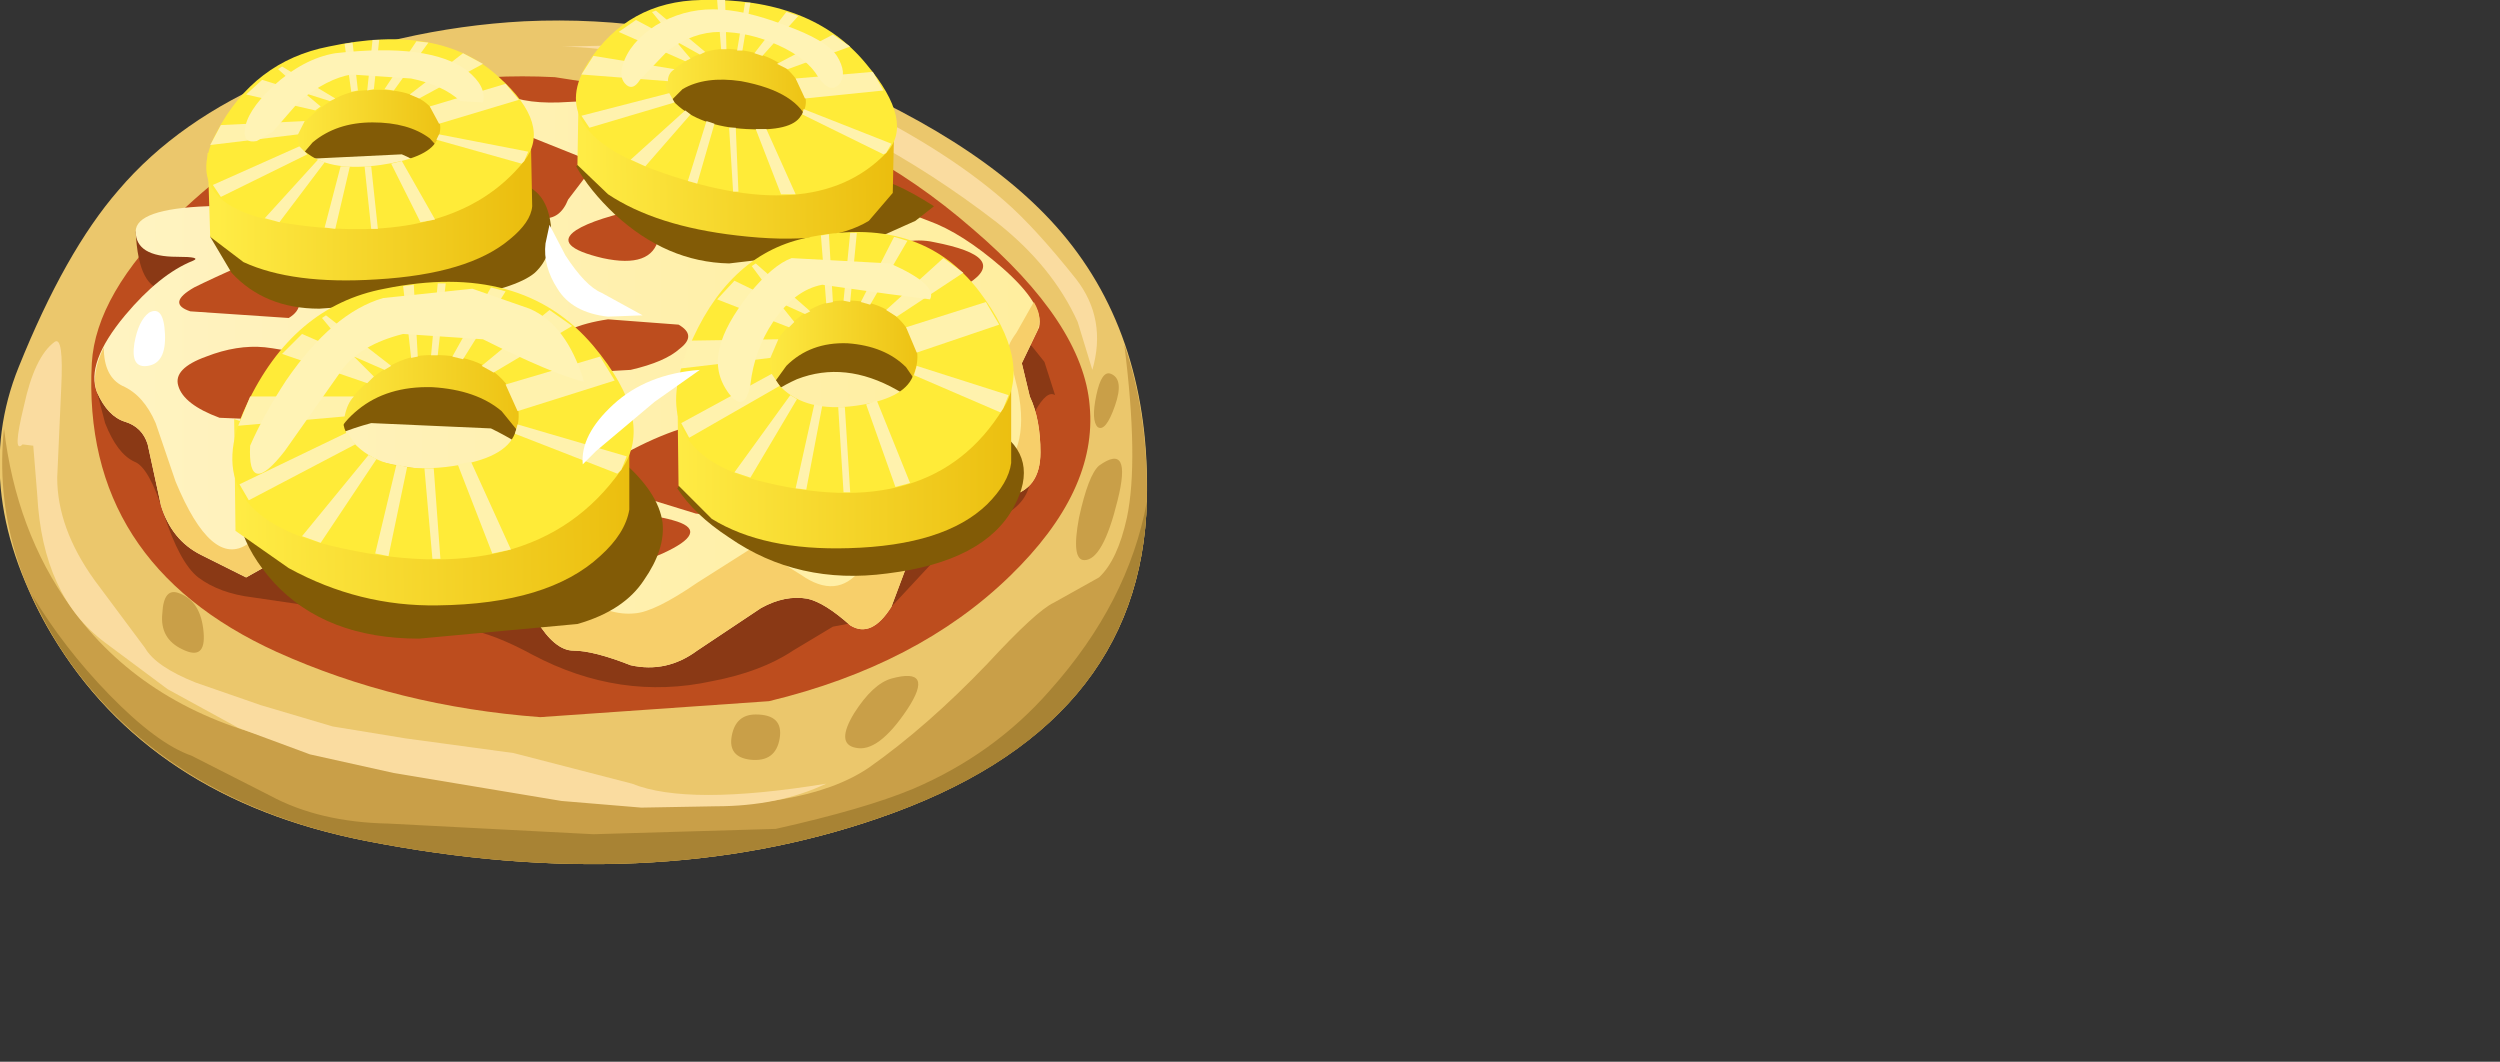 <?xml version="1.0" encoding="UTF-8" standalone="no"?>
<svg xmlns:xlink="http://www.w3.org/1999/xlink" height="39.9px" width="93.95px" xmlns="http://www.w3.org/2000/svg">
  <rect width="100%" height="100%" fill="#333333" stroke="none"/>
  <g transform="matrix(1.0, 0.0, 0.0, 1.0, 0.0, 0.0)">
    <use height="31.7" transform="matrix(1.0, 0.0, 0.0, 1.0, 0.0, 0.75)" width="43.1" xlink:href="#shape0"/>
    <use height="7.85" transform="matrix(1.0, 0.0, 0.0, 1.0, 7.9, 3.75)" width="12.8" xlink:href="#sprite0"/>
    <use height="7.65" transform="matrix(1.0, 0.0, 0.0, 1.0, 21.65, 2.25)" width="13.45" xlink:href="#sprite1"/>
    <use height="10.6" transform="matrix(1.0, 0.0, 0.0, 1.0, 9.05, 13.4)" width="15.85" xlink:href="#sprite2"/>
    <use height="9.75" transform="matrix(1.0, 0.0, 0.0, 1.0, 25.45, 11.9)" width="13.05" xlink:href="#sprite3"/>
    <use height="22.75" transform="matrix(1.0, 0.0, 0.0, 1.0, 7.75, 0.0)" width="30.35" xlink:href="#shape5"/>
    <use height="7.0" transform="matrix(1.0, 0.0, 0.0, 1.0, 9.4, 10.8)" width="12.55" xlink:href="#sprite4"/>
    <use height="5.7" transform="matrix(1.0, 0.0, 0.0, 1.0, 27.0, 9.4)" width="8.0" xlink:href="#sprite5"/>
    <use height="2.95" transform="matrix(1.0, 0.0, 0.0, 1.0, 23.35, 0.35)" width="8.35" xlink:href="#sprite6"/>
    <use height="3.4" transform="matrix(1.0, 0.0, 0.0, 1.0, 9.2, 1.9)" width="8.95" xlink:href="#sprite7"/>
    <use height="9.0" transform="matrix(1.0, 0.0, 0.0, 1.0, 5.0, 8.45)" width="21.3" xlink:href="#shape10"/>
  </g>
  <defs>
    <g id="shape0" transform="matrix(1.0, 0.0, 0.0, 1.0, 0.0, -0.75)">
      <path d="M10.5 2.9 Q15.0 1.05 19.7 0.8 25.05 0.55 29.9 2.4 36.8 5.1 39.9 8.75 43.25 12.7 43.1 18.8 42.9 27.35 33.0 30.75 24.45 33.7 13.75 31.6 5.6 30.0 1.95 23.85 -1.2 18.5 0.7 13.8 2.45 9.45 4.45 7.15 6.7 4.5 10.5 2.9" fill="#ebc76c" fill-rule="evenodd" stroke="none"/>
      <path d="M21.15 1.75 L23.5 1.7 Q27.95 2.0 31.6 3.7 35.4 5.5 37.75 7.55 38.9 8.55 40.45 10.5 41.6 12.0 41.05 13.9 L40.5 12.1 Q39.55 10.0 37.45 8.35 32.65 4.65 27.2 2.9 23.8 1.8 21.15 1.75" fill="#fadca0" fill-rule="evenodd" stroke="none"/>
      <path d="M42.35 19.45 Q42.8 17.3 42.25 12.95 43.15 15.55 43.1 18.8 42.9 27.35 33.0 30.75 24.45 33.7 13.75 31.6 6.6 30.2 2.85 25.2 -0.35 20.9 0.15 16.1 0.6 19.95 2.65 22.8 5.3 26.5 10.25 27.75 27.7 32.2 32.65 28.85 34.85 27.3 37.1 24.95 38.95 22.95 39.6 22.65 L41.3 21.7 Q42.0 21.05 42.35 19.45" fill="#c99f48" fill-rule="evenodd" stroke="none"/>
      <path d="M7.2 28.4 L10.15 29.9 Q12.0 30.9 14.6 30.95 L22.3 31.35 29.15 31.15 Q32.5 30.4 34.3 29.65 37.35 28.35 39.45 25.95 42.4 22.65 43.1 18.85 42.85 27.4 33.0 30.75 24.45 33.7 13.75 31.6 8.95 30.65 5.6 28.0 2.65 25.65 1.2 22.35 2.4 24.35 4.1 26.1 5.9 27.95 7.2 28.4" fill="#a88334" fill-rule="evenodd" stroke="none"/>
      <path d="M27.6 3.95 Q32.35 4.95 36.55 8.6 40.7 12.15 40.95 15.25 41.25 18.45 37.95 21.65 34.5 25.0 28.9 26.35 L20.3 26.95 Q14.95 26.55 10.4 24.5 3.05 21.15 3.45 13.65 3.6 11.05 6.65 8.1 9.2 5.65 11.95 4.4 15.9 2.65 20.85 2.9 L27.6 3.95" fill="#bd4d1e" fill-rule="evenodd" stroke="none"/>
      <path d="M2.05 12.85 Q2.4 12.6 2.3 14.6 L2.15 17.95 Q2.15 19.85 3.55 21.8 L5.45 24.35 Q5.85 25.05 7.35 25.65 L9.8 26.5 12.5 27.3 15.25 27.75 19.3 28.3 23.75 29.45 Q25.85 30.3 31.05 29.45 29.25 30.3 26.9 30.3 L24.1 30.35 21.1 30.1 14.8 29.05 11.65 28.35 8.95 27.35 6.3 25.9 3.95 24.15 Q1.6 22.4 1.4 18.6 L1.25 16.75 0.85 16.7 Q0.45 17.1 0.9 15.25 1.3 13.4 2.05 12.85" fill="#fadca0" fill-rule="evenodd" stroke="none"/>
      <path d="M33.5 25.5 Q35.15 25.05 34.1 26.65 33.0 28.3 32.15 28.1 31.4 27.95 32.1 26.8 32.8 25.7 33.5 25.5" fill="#c99f48" fill-rule="evenodd" stroke="none"/>
      <path d="M28.4 26.85 Q29.45 26.85 29.3 27.75 29.15 28.65 28.2 28.55 27.35 28.45 27.5 27.65 27.65 26.85 28.4 26.85" fill="#c99f48" fill-rule="evenodd" stroke="none"/>
      <path d="M41.3 17.5 Q42.55 16.6 42.0 18.8 41.45 21.05 40.75 21.05 40.25 21.05 40.55 19.45 40.9 17.85 41.3 17.5" fill="#c99f48" fill-rule="evenodd" stroke="none"/>
      <path d="M41.75 14.05 Q42.25 14.25 41.9 15.25 41.55 16.25 41.25 16.05 41.0 15.8 41.2 14.85 41.4 13.9 41.75 14.05" fill="#c99f48" fill-rule="evenodd" stroke="none"/>
      <path d="M6.75 22.3 Q7.55 22.6 7.65 23.75 7.75 24.85 6.85 24.4 6.0 24.0 6.1 23.05 6.15 22.05 6.75 22.3" fill="#c99f48" fill-rule="evenodd" stroke="none"/>
      <path d="M38.25 12.35 L39.25 13.6 39.65 14.85 Q39.35 14.65 38.9 15.45 38.7 15.9 38.75 16.5 L38.7 18.15 Q38.55 19.05 37.35 19.55 35.9 20.15 35.5 20.65 L33.5 22.8 32.35 23.35 31.3 23.55 29.8 24.45 Q28.6 25.25 26.75 25.6 23.3 26.35 20.0 24.6 17.25 23.1 15.7 23.75 L13.2 23.65 11.2 22.7 9.5 22.45 Q8.25 22.3 7.45 21.7 6.75 21.15 6.15 19.3 5.6 17.55 5.05 17.35 4.4 17.05 3.95 15.9 L3.65 14.75 6.05 12.55 7.0 11.35 Q7.05 10.9 6.25 10.9 5.2 10.9 5.1 8.7 6.8 7.8 9.25 8.7 L29.7 10.25 Q37.45 11.4 38.25 12.35" fill="#8a3915" fill-rule="evenodd" stroke="none"/>
      <path d="M31.25 6.15 L32.95 7.55 34.9 8.3 Q36.15 8.75 37.65 10.05 39.25 11.45 39.05 12.3 L38.4 13.65 38.7 14.9 Q39.1 15.75 39.1 17.0 39.1 18.4 37.9 18.65 L35.65 18.65 Q34.9 18.65 34.55 20.0 L33.5 22.8 Q32.75 24.0 31.95 23.5 31.0 22.65 30.35 22.5 29.5 22.35 28.6 22.85 L26.2 24.45 Q25.05 25.3 23.7 25.0 22.3 24.45 21.55 24.45 20.85 24.45 20.15 23.3 19.25 21.85 18.1 21.15 16.8 20.35 15.95 21.6 14.8 23.25 14.25 23.35 13.3 23.5 12.7 22.8 L11.55 21.4 10.05 21.25 9.25 21.7 7.55 20.85 Q6.45 20.3 6.05 19.0 L5.55 16.7 Q5.35 16.05 4.7 15.85 4.05 15.65 3.65 14.75 3.2 13.65 4.7 11.85 6.0 10.3 7.25 9.8 7.6 9.65 6.65 9.65 5.1 9.65 5.1 8.7 5.1 7.85 7.8 7.75 10.65 7.65 10.95 6.75 L11.85 4.8 Q12.65 3.6 13.95 3.4 L16.2 2.8 Q17.3 2.55 18.7 3.4 19.5 3.9 21.0 3.85 L24.0 3.7 26.45 3.7 Q27.45 3.8 28.95 4.55 30.25 5.15 31.25 6.15" fill="url(#gradient0)" fill-rule="evenodd" stroke="none"/>
      <path d="M22.85 12.0 L25.5 12.2 Q26.2 12.6 25.55 13.1 25.0 13.6 23.7 13.9 L21.1 14.05 Q19.8 13.85 20.5 13.05 21.15 12.25 22.85 12.0" fill="#bd4d1e" fill-rule="evenodd" stroke="none"/>
      <path d="M9.95 13.05 Q12.45 13.35 12.25 14.4 12.1 15.25 10.65 15.8 L8.25 15.7 Q6.9 15.2 6.7 14.5 6.5 13.85 7.75 13.4 8.9 12.95 9.95 13.05" fill="#bd4d1e" fill-rule="evenodd" stroke="none"/>
      <path d="M35.1 9.1 Q37.95 9.65 36.4 10.65 34.8 11.65 32.85 10.95 31.2 10.4 32.6 9.6 34.0 8.85 35.1 9.1" fill="#bd4d1e" fill-rule="evenodd" stroke="none"/>
      <path d="M27.7 15.75 Q29.75 15.7 30.05 16.65 30.25 17.3 29.5 18.25 L28.7 19.1 27.5 19.45 26.15 19.3 23.55 18.5 Q21.55 18.05 23.75 16.9 25.95 15.75 27.7 15.75" fill="#bd4d1e" fill-rule="evenodd" stroke="none"/>
      <path d="M25.45 19.6 Q26.65 20.0 24.9 20.8 23.2 21.55 22.35 20.8 21.5 20.05 22.8 19.6 24.05 19.15 25.45 19.6" fill="#bd4d1e" fill-rule="evenodd" stroke="none"/>
      <path d="M24.3 7.8 Q25.05 7.65 24.75 8.95 24.5 10.1 22.65 9.7 20.75 9.25 21.65 8.65 22.35 8.2 24.3 7.8" fill="#bd4d1e" fill-rule="evenodd" stroke="none"/>
      <path d="M18.55 8.0 Q17.3 7.95 17.35 6.9 17.45 5.85 18.3 5.3 L19.95 5.15 21.7 5.85 Q22.4 6.2 22.15 6.45 L21.35 7.5 Q21.05 8.25 20.4 8.2 L18.55 8.0" fill="#bd4d1e" fill-rule="evenodd" stroke="none"/>
      <path d="M9.35 9.85 Q10.35 9.95 10.95 10.7 11.6 11.5 10.85 11.95 L7.15 11.7 Q6.25 11.4 7.3 10.8 7.9 10.5 9.35 9.85" fill="#bd4d1e" fill-rule="evenodd" stroke="none"/>
      <path d="M21.75 22.4 Q22.9 23.15 23.85 23.05 24.6 23.0 26.2 21.9 L28.25 20.6 Q28.45 20.55 30.1 21.6 31.45 22.55 32.35 21.4 L33.85 18.75 Q34.45 17.5 34.9 17.4 L36.75 17.5 Q38.0 17.55 38.25 16.7 38.5 15.85 38.25 14.65 L37.9 13.25 Q37.8 13.05 38.2 12.5 L38.85 11.35 Q39.25 12.0 38.9 12.6 L38.4 13.65 38.7 14.9 Q39.1 15.75 39.1 17.0 39.1 18.4 37.9 18.65 L35.65 18.65 Q34.9 18.65 34.55 20.0 L33.5 22.8 Q32.75 24.0 31.95 23.5 31.0 22.65 30.35 22.5 29.5 22.35 28.6 22.85 L26.2 24.45 Q25.05 25.3 23.7 25.0 22.3 24.45 21.55 24.45 20.85 24.45 20.15 23.3 19.25 21.85 18.1 21.15 16.8 20.35 15.95 21.6 14.8 23.25 14.25 23.35 13.3 23.5 12.7 22.8 L11.55 21.4 10.05 21.25 9.25 21.7 7.55 20.85 Q6.45 20.3 6.05 19.0 L5.55 16.7 Q5.35 16.05 4.7 15.85 4.05 15.65 3.65 14.75 3.4 14.1 3.9 13.05 3.9 14.15 4.6 14.5 5.4 14.85 5.85 15.9 L6.6 18.1 Q7.95 21.35 9.3 20.45 L10.95 20.4 12.7 21.4 14.5 21.35 Q15.3 20.85 15.9 19.9 16.5 19.0 17.6 19.0 18.85 19.05 19.7 20.3 20.6 21.65 21.75 22.4" fill="#f7cf6a" fill-rule="evenodd" stroke="none"/>
    </g>
    <linearGradient gradientTransform="matrix(0.022, 0.0, 0.0, -0.022, 21.35, 13.9)" gradientUnits="userSpaceOnUse" id="gradient0" spreadMethod="pad" x1="-819.2" x2="819.2">
      <stop offset="0.0" stop-color="#fff3c2"/>
      <stop offset="1.0" stop-color="#ffee9e"/>
    </linearGradient>
    <g id="sprite0" transform="matrix(1.0, 0.0, 0.0, 1.0, 0.0, 0.0)">
      <use height="7.85" transform="matrix(1.0, 0.0, 0.0, 1.0, 0.0, 0.0)" width="12.8" xlink:href="#shape1"/>
    </g>
    <g id="shape1" transform="matrix(1.0, 0.0, 0.0, 1.0, 0.0, 0.0)">
      <path d="M10.25 2.2 L11.8 3.2 Q12.65 3.5 12.8 4.7 12.9 5.85 12.2 6.5 11.5 7.1 9.05 7.5 L4.1 7.85 Q2.05 7.85 0.8 6.5 L0.0 5.15 0.5 4.1 3.0 3.6 6.0 3.1 7.5 2.85 Q8.3 2.5 7.2 2.05 L3.05 2.25 Q4.85 0.1 6.35 0.0 7.75 -0.1 9.2 1.2 L10.25 2.2" fill="#825b06" fill-rule="evenodd" stroke="none"/>
    </g>
    <g id="sprite1" transform="matrix(1.0, 0.0, 0.0, 1.0, 0.0, 0.0)">
      <use height="7.65" transform="matrix(1.0, 0.0, 0.0, 1.0, 0.0, 0.0)" width="13.45" xlink:href="#shape2"/>
    </g>
    <g id="shape2" transform="matrix(1.0, 0.0, 0.0, 1.0, 0.0, 0.0)">
      <path d="M10.35 4.45 L11.05 4.45 Q11.8 4.45 13.45 5.5 L12.75 6.05 10.4 7.1 5.75 7.65 Q3.4 7.6 1.45 5.8 0.5 4.9 0.0 4.0 L1.0 3.15 2.5 0.4 Q2.7 0.15 3.6 0.1 L5.75 0.0 Q6.85 -0.05 8.15 1.1 L9.45 2.7 10.35 4.45" fill="#825b06" fill-rule="evenodd" stroke="none"/>
    </g>
    <g id="sprite2" transform="matrix(1.0, 0.0, 0.0, 1.0, 0.0, 0.0)">
      <use height="10.6" transform="matrix(1.0, 0.0, 0.0, 1.0, 0.0, 0.0)" width="15.85" xlink:href="#shape3"/>
    </g>
    <g id="shape3" transform="matrix(1.0, 0.0, 0.0, 1.0, 0.0, 0.0)">
      <path d="M10.15 5.8 Q11.95 5.9 11.8 4.85 11.65 3.8 9.4 2.7 L4.9 2.5 Q3.6 2.85 2.7 3.4 L3.4 1.3 Q3.65 0.65 5.1 0.3 L7.7 0.0 Q9.75 0.15 14.3 3.9 15.7 5.1 15.85 6.25 15.95 7.25 15.15 8.4 14.4 9.55 12.65 10.05 L6.7 10.6 Q3.2 10.6 1.25 8.5 0.3 7.45 0.0 6.4 L0.9 6.7 10.15 5.8" fill="#825b06" fill-rule="evenodd" stroke="none"/>
    </g>
    <g id="sprite3" transform="matrix(1.0, 0.0, 0.0, 1.0, 0.0, 0.0)">
      <use height="9.75" transform="matrix(1.0, 0.0, 0.0, 1.0, 0.0, 0.0)" width="13.05" xlink:href="#shape4"/>
    </g>
    <g id="shape4" transform="matrix(1.0, 0.0, 0.0, 1.0, 0.0, 0.0)">
      <path d="M10.4 2.15 Q11.1 3.7 12.0 4.25 13.65 5.3 12.65 7.15 11.55 9.2 7.9 9.65 4.55 10.1 1.95 8.3 0.65 7.45 0.0 6.45 L2.8 3.15 2.85 4.6 9.45 4.8 Q11.45 4.55 8.25 2.75 6.3 1.65 4.5 2.35 3.6 2.75 3.1 3.3 4.0 1.45 5.05 0.5 5.75 -0.1 6.65 0.05 L8.8 0.6 Q9.75 0.85 10.4 2.15" fill="#825b06" fill-rule="evenodd" stroke="none"/>
    </g>
    <g id="shape5" transform="matrix(1.0, 0.0, 0.0, 1.0, -7.75, 0.0)">
      <path d="M14.6 6.8 L19.95 5.25 20.0 7.75 Q19.95 8.35 19.15 9.0 17.6 10.3 14.15 10.5 11.0 10.7 9.15 9.85 L7.9 8.9 7.8 5.75 Q13.3 7.15 14.6 6.8" fill="url(#gradient1)" fill-rule="evenodd" stroke="none"/>
      <path d="M16.65 5.75 L16.15 5.2 Q15.35 4.6 14.0 4.6 12.65 4.6 11.75 5.35 L11.15 6.05 10.8 4.95 Q10.45 3.7 10.7 3.25 L13.55 2.65 16.45 3.1 17.2 3.75 16.95 5.4 16.65 5.75" fill="url(#gradient2)" fill-rule="evenodd" stroke="none"/>
      <path d="M18.75 2.9 Q20.75 4.7 19.7 6.05 17.05 9.35 10.8 8.4 6.65 7.75 8.15 4.95 9.55 2.3 12.35 1.75 16.55 0.85 18.75 2.9 M16.4 5.3 Q16.8 4.6 16.1 3.95 15.35 3.25 13.65 3.4 12.7 3.45 11.75 4.3 10.7 5.2 11.6 5.8 12.5 6.45 14.3 6.2 16.05 5.95 16.4 5.3" fill="#ffeb38" fill-rule="evenodd" stroke="none"/>
      <path d="M12.6 3.7 L12.4 3.8 11.45 3.5 10.45 2.6 10.6 2.5 12.6 3.7" fill="#fff2ad" fill-rule="evenodd" stroke="none"/>
      <path d="M9.25 3.55 L9.85 3.0 11.45 3.5 12.05 4.0 11.85 4.15 9.25 3.55" fill="#fff2ad" fill-rule="evenodd" stroke="none"/>
      <path d="M15.4 3.55 L17.4 2.0 18.15 2.4 15.75 3.7 15.4 3.55" fill="#fff2ad" fill-rule="evenodd" stroke="none"/>
      <path d="M19.0 3.15 L19.5 3.75 16.5 4.65 16.15 4.0 19.0 3.15" fill="#fff2ad" fill-rule="evenodd" stroke="none"/>
      <path d="M16.5 5.05 L19.85 5.7 19.7 6.05 19.6 6.15 16.4 5.25 16.5 5.05" fill="#fff2ad" fill-rule="evenodd" stroke="none"/>
      <path d="M11.2 5.05 L7.9 5.45 8.3 4.7 11.45 4.55 11.2 5.05" fill="#fff2ad" fill-rule="evenodd" stroke="none"/>
      <path d="M11.25 5.5 L11.55 5.8 8.3 7.4 8.0 6.95 11.25 5.5" fill="#fff2ad" fill-rule="evenodd" stroke="none"/>
      <path d="M14.2 8.6 L13.95 8.6 13.7 6.25 13.95 6.25 14.2 8.6" fill="#fff2ad" fill-rule="evenodd" stroke="none"/>
      <path d="M12.6 8.6 L12.2 8.55 12.8 6.25 13.15 6.25 12.6 8.6" fill="#fff2ad" fill-rule="evenodd" stroke="none"/>
      <path d="M15.1 6.05 L16.35 8.25 15.8 8.35 14.7 6.15 15.1 6.05" fill="#fff2ad" fill-rule="evenodd" stroke="none"/>
      <path d="M12.2 6.1 L10.5 8.35 9.95 8.2 11.95 6.0 12.2 6.1" fill="#fff2ad" fill-rule="evenodd" stroke="none"/>
      <path d="M14.45 3.35 L15.65 1.55 16.1 1.6 14.8 3.4 14.45 3.35" fill="#fff2ad" fill-rule="evenodd" stroke="none"/>
      <path d="M14.0 1.5 L14.25 1.5 14.05 3.35 13.8 3.4 14.0 1.5" fill="#fff2ad" fill-rule="evenodd" stroke="none"/>
      <path d="M13.2 3.45 L12.95 1.65 13.25 1.6 13.45 3.4 13.2 3.45" fill="#fff2ad" fill-rule="evenodd" stroke="none"/>
      <path d="M33.6 4.85 L33.55 7.25 32.65 8.3 Q31.1 9.25 27.7 8.85 24.65 8.5 22.85 7.3 L21.7 6.2 21.75 3.15 24.55 4.3 Q27.5 5.45 28.3 5.4 L33.6 4.85" fill="url(#gradient3)" fill-rule="evenodd" stroke="none"/>
      <path d="M31.0 2.8 L30.7 4.35 30.4 4.65 Q30.0 3.45 27.85 3.05 26.5 2.85 25.65 3.35 L25.05 3.95 24.75 2.85 Q24.45 1.65 24.7 1.25 L27.45 1.15 30.3 2.05 31.0 2.8" fill="url(#gradient4)" fill-rule="evenodd" stroke="none"/>
      <path d="M30.1 4.35 Q30.55 3.75 29.9 2.95 29.2 2.0 27.55 1.85 26.55 1.75 25.6 2.4 24.55 3.1 25.4 3.9 26.3 4.75 28.05 4.85 29.75 4.95 30.1 4.35 M32.55 2.4 Q34.4 4.6 33.3 5.75 30.55 8.6 24.5 6.35 20.5 4.85 22.1 2.35 23.6 0.05 26.35 0.0 30.5 -0.1 32.55 2.4" fill="#ffeb38" fill-rule="evenodd" stroke="none"/>
      <path d="M26.5 1.95 L26.3 2.05 25.4 1.55 24.5 0.45 24.65 0.4 26.5 1.95" fill="#fff2ad" fill-rule="evenodd" stroke="none"/>
      <path d="M23.25 1.2 L23.9 0.75 25.4 1.55 25.95 2.2 25.75 2.3 23.25 1.2" fill="#fff2ad" fill-rule="evenodd" stroke="none"/>
      <path d="M29.2 2.4 L31.3 1.3 31.95 1.75 29.6 2.6 29.2 2.4" fill="#fff2ad" fill-rule="evenodd" stroke="none"/>
      <path d="M32.8 2.7 L33.2 3.4 30.25 3.7 29.9 2.95 32.8 2.7" fill="#fff2ad" fill-rule="evenodd" stroke="none"/>
      <path d="M30.2 4.1 L33.5 5.4 33.3 5.75 33.2 5.8 30.15 4.3 30.2 4.1" fill="#fff2ad" fill-rule="evenodd" stroke="none"/>
      <path d="M25.1 3.05 L21.85 2.8 22.3 2.1 25.35 2.6 Q25.1 2.75 25.1 3.05" fill="#fff2ad" fill-rule="evenodd" stroke="none"/>
      <path d="M25.15 3.5 L25.35 3.85 22.15 4.8 21.85 4.35 25.15 3.5" fill="#fff2ad" fill-rule="evenodd" stroke="none"/>
      <path d="M27.75 7.2 L27.55 7.2 27.4 4.8 27.65 4.8 27.75 7.2" fill="#fff2ad" fill-rule="evenodd" stroke="none"/>
      <path d="M26.2 6.9 L25.85 6.8 26.55 4.55 26.85 4.65 26.2 6.9" fill="#fff2ad" fill-rule="evenodd" stroke="none"/>
      <path d="M28.8 4.85 L29.9 7.3 29.35 7.3 28.4 4.85 28.8 4.85" fill="#fff2ad" fill-rule="evenodd" stroke="none"/>
      <path d="M25.95 4.3 L24.25 6.25 23.7 6.0 25.75 4.15 25.95 4.3" fill="#fff2ad" fill-rule="evenodd" stroke="none"/>
      <path d="M28.35 2.0 L29.55 0.45 30.0 0.6 28.65 2.1 28.35 2.0" fill="#fff2ad" fill-rule="evenodd" stroke="none"/>
      <path d="M28.0 0.1 L28.2 0.1 27.9 1.9 27.7 1.9 28.0 0.1" fill="#fff2ad" fill-rule="evenodd" stroke="none"/>
      <path d="M27.1 1.85 L26.95 0.0 27.25 0.0 27.3 1.85 27.1 1.85" fill="#fff2ad" fill-rule="evenodd" stroke="none"/>
      <path d="M26.75 19.5 L25.5 18.25 25.45 14.2 28.45 15.2 Q31.6 16.15 32.4 15.95 L38.0 14.25 38.0 17.4 Q37.9 18.15 37.1 18.95 35.5 20.5 31.9 20.6 28.7 20.7 26.75 19.5" fill="url(#gradient5)" fill-rule="evenodd" stroke="none"/>
      <path d="M31.45 10.3 L34.45 11.05 35.2 12.0 34.9 14.1 34.6 14.6 34.05 13.8 Q33.25 13.0 31.85 12.9 30.45 12.85 29.55 13.75 L28.9 14.65 28.55 13.15 Q28.2 11.55 28.5 10.95 L31.45 10.3" fill="url(#gradient6)" fill-rule="evenodd" stroke="none"/>
      <path d="M28.45 18.05 Q24.25 16.9 25.85 13.15 27.3 9.6 30.25 8.95 34.55 8.0 36.8 10.95 38.8 13.6 37.7 15.35 35.0 19.75 28.45 18.05 M34.05 12.3 Q33.25 11.2 31.55 11.3 30.5 11.35 29.5 12.4 28.45 13.6 29.35 14.55 30.3 15.5 32.15 15.25 33.95 15.0 34.3 14.15 34.75 13.2 34.05 12.3" fill="#ffeb38" fill-rule="evenodd" stroke="none"/>
      <path d="M30.45 11.7 L30.25 11.8 29.25 11.35 28.25 10.0 28.4 9.9 30.45 11.7" fill="#fff2ad" fill-rule="evenodd" stroke="none"/>
      <path d="M26.95 11.25 L27.6 10.55 29.25 11.35 29.85 12.1 29.65 12.3 26.95 11.25" fill="#fff2ad" fill-rule="evenodd" stroke="none"/>
      <path d="M33.3 11.65 L35.45 9.7 36.2 10.25 33.7 11.9 33.3 11.65" fill="#fff2ad" fill-rule="evenodd" stroke="none"/>
      <path d="M37.05 11.35 L37.55 12.2 34.45 13.25 34.05 12.3 37.05 11.35" fill="#fff2ad" fill-rule="evenodd" stroke="none"/>
      <path d="M34.45 13.75 L37.9 14.85 37.7 15.35 37.6 15.5 34.35 14.1 34.45 13.75" fill="#fff2ad" fill-rule="evenodd" stroke="none"/>
      <path d="M28.95 13.45 L25.55 13.85 25.95 12.8 29.25 12.75 28.95 13.45" fill="#fff2ad" fill-rule="evenodd" stroke="none"/>
      <path d="M29.0 14.05 L29.3 14.5 25.9 16.45 25.6 15.9 29.0 14.05" fill="#fff2ad" fill-rule="evenodd" stroke="none"/>
      <path d="M31.95 18.5 L31.7 18.5 31.5 15.3 31.75 15.3 31.95 18.5" fill="#fff2ad" fill-rule="evenodd" stroke="none"/>
      <path d="M30.3 18.4 L29.9 18.35 30.6 15.2 30.9 15.25 30.3 18.4" fill="#fff2ad" fill-rule="evenodd" stroke="none"/>
      <path d="M32.95 15.05 L34.2 18.15 33.65 18.3 32.55 15.2 32.95 15.05" fill="#fff2ad" fill-rule="evenodd" stroke="none"/>
      <path d="M29.95 15.0 L28.2 17.95 27.6 17.75 29.7 14.85 29.95 15.0" fill="#fff2ad" fill-rule="evenodd" stroke="none"/>
      <path d="M32.35 11.35 L33.6 8.9 34.1 9.05 32.7 11.45 32.35 11.35" fill="#fff2ad" fill-rule="evenodd" stroke="none"/>
      <path d="M31.95 8.75 L32.2 8.75 31.95 11.35 31.7 11.3 31.95 8.75" fill="#fff2ad" fill-rule="evenodd" stroke="none"/>
      <path d="M31.05 11.4 L30.85 8.85 31.15 8.8 31.3 11.35 31.05 11.4" fill="#fff2ad" fill-rule="evenodd" stroke="none"/>
      <path d="M17.05 17.6 L23.65 15.85 23.65 19.15 Q23.5 20.05 22.55 20.9 20.6 22.7 16.45 22.75 13.5 22.8 10.85 21.35 L8.85 19.95 8.8 15.75 Q15.5 18.0 17.05 17.6" fill="url(#gradient7)" fill-rule="evenodd" stroke="none"/>
      <path d="M19.3 12.75 L20.2 13.65 19.85 15.75 19.5 16.25 18.85 15.45 Q17.9 14.65 16.25 14.55 14.55 14.5 13.45 15.4 12.9 15.85 12.7 16.3 11.7 13.5 12.2 12.6 L15.7 11.95 19.3 12.75" fill="url(#gradient8)" fill-rule="evenodd" stroke="none"/>
      <path d="M16.75 17.55 Q18.85 17.3 19.3 16.4 19.8 15.4 19.0 14.4 18.05 13.25 16.0 13.35 14.8 13.4 13.6 14.55 12.3 15.75 13.4 16.75 14.5 17.8 16.75 17.55 M22.3 13.0 Q24.65 15.8 23.35 17.65 20.05 22.35 12.4 20.5 7.35 19.25 9.25 15.25 11.0 11.5 14.45 10.85 19.6 9.8 22.3 13.0" fill="#ffeb38" fill-rule="evenodd" stroke="none"/>
      <path d="M14.7 13.75 L14.45 13.9 13.3 13.4 12.1 11.95 12.25 11.85 14.7 13.75" fill="#fff2ad" fill-rule="evenodd" stroke="none"/>
      <path d="M10.6 13.3 L11.35 12.55 13.3 13.4 14.05 14.15 13.8 14.4 10.6 13.3" fill="#fff2ad" fill-rule="evenodd" stroke="none"/>
      <path d="M18.1 13.75 L20.65 11.65 21.5 12.25 18.55 14.0 18.1 13.75" fill="#fff2ad" fill-rule="evenodd" stroke="none"/>
      <path d="M22.55 13.4 L23.1 14.3 19.45 15.45 19.0 14.45 22.55 13.4" fill="#fff2ad" fill-rule="evenodd" stroke="none"/>
      <path d="M19.45 15.95 L23.55 17.15 23.35 17.65 23.2 17.8 19.35 16.3 19.45 15.95" fill="#fff2ad" fill-rule="evenodd" stroke="none"/>
      <path d="M12.95 15.65 L8.95 16.0 9.4 14.9 13.3 14.9 Q13.05 15.15 12.95 15.65" fill="#fff2ad" fill-rule="evenodd" stroke="none"/>
      <path d="M13.05 16.25 L13.35 16.7 9.35 18.8 9.0 18.2 13.05 16.25" fill="#fff2ad" fill-rule="evenodd" stroke="none"/>
      <path d="M16.55 21.0 L16.25 21.0 15.95 17.6 16.3 17.6 16.55 21.0" fill="#fff2ad" fill-rule="evenodd" stroke="none"/>
      <path d="M14.6 20.9 L14.1 20.8 14.9 17.45 15.3 17.55 14.6 20.9" fill="#fff2ad" fill-rule="evenodd" stroke="none"/>
      <path d="M17.7 17.35 L19.2 20.65 18.5 20.8 17.2 17.45 17.7 17.35" fill="#fff2ad" fill-rule="evenodd" stroke="none"/>
      <path d="M14.15 17.25 L12.05 20.4 11.35 20.15 13.85 17.1 14.15 17.25" fill="#fff2ad" fill-rule="evenodd" stroke="none"/>
      <path d="M17.0 13.4 L18.45 10.8 19.0 10.95 17.4 13.5 17.0 13.4" fill="#fff2ad" fill-rule="evenodd" stroke="none"/>
      <path d="M16.45 10.65 L16.75 10.65 16.45 13.35 16.2 13.35 16.45 10.65" fill="#fff2ad" fill-rule="evenodd" stroke="none"/>
      <path d="M15.45 13.45 L15.15 10.75 15.55 10.7 15.7 13.4 15.45 13.45" fill="#fff2ad" fill-rule="evenodd" stroke="none"/>
    </g>
    <linearGradient gradientTransform="matrix(0.007, 0.0, 0.0, -0.007, 13.9, 7.9)" gradientUnits="userSpaceOnUse" id="gradient1" spreadMethod="pad" x1="-819.2" x2="819.2">
      <stop offset="0.0" stop-color="#ffec45"/>
      <stop offset="1.0" stop-color="#ebbe0f"/>
    </linearGradient>
    <linearGradient gradientTransform="matrix(0.004, 0.0, 0.0, -0.004, 13.9, 4.35)" gradientUnits="userSpaceOnUse" id="gradient2" spreadMethod="pad" x1="-819.2" x2="819.2">
      <stop offset="0.0" stop-color="#ffec45"/>
      <stop offset="1.0" stop-color="#ebbe0f"/>
    </linearGradient>
    <linearGradient gradientTransform="matrix(0.007, 1.0E-4, -1.0E-4, -0.006, 27.65, 6.1)" gradientUnits="userSpaceOnUse" id="gradient3" spreadMethod="pad" x1="-819.2" x2="819.2">
      <stop offset="0.0" stop-color="#ffec45"/>
      <stop offset="1.0" stop-color="#ebbe0f"/>
    </linearGradient>
    <linearGradient gradientTransform="matrix(0.004, 0.0, 0.0, -0.004, 27.75, 2.9)" gradientUnits="userSpaceOnUse" id="gradient4" spreadMethod="pad" x1="-819.2" x2="819.2">
      <stop offset="0.0" stop-color="#ffec45"/>
      <stop offset="1.0" stop-color="#ebbe0f"/>
    </linearGradient>
    <linearGradient gradientTransform="matrix(0.008, 0.0, 0.0, -0.006, 31.75, 17.45)" gradientUnits="userSpaceOnUse" id="gradient5" spreadMethod="pad" x1="-819.2" x2="819.2">
      <stop offset="0.0" stop-color="#ffec45"/>
      <stop offset="1.0" stop-color="#ebbe0f"/>
    </linearGradient>
    <linearGradient gradientTransform="matrix(0.004, 0.0, 0.0, -0.004, 31.8, 12.5)" gradientUnits="userSpaceOnUse" id="gradient6" spreadMethod="pad" x1="-819.2" x2="819.2">
      <stop offset="0.0" stop-color="#ffec45"/>
      <stop offset="1.0" stop-color="#ebbe0f"/>
    </linearGradient>
    <linearGradient gradientTransform="matrix(0.009, 1.0E-4, -1.0E-4, -0.007, 16.25, 19.25)" gradientUnits="userSpaceOnUse" id="gradient7" spreadMethod="pad" x1="-819.2" x2="819.2">
      <stop offset="0.0" stop-color="#ffec45"/>
      <stop offset="1.0" stop-color="#ebbe0f"/>
    </linearGradient>
    <linearGradient gradientTransform="matrix(0.005, 0.0, 0.0, -0.005, 16.15, 14.15)" gradientUnits="userSpaceOnUse" id="gradient8" spreadMethod="pad" x1="-819.2" x2="819.2">
      <stop offset="0.0" stop-color="#ffec45"/>
      <stop offset="1.0" stop-color="#ebbe0f"/>
    </linearGradient>
    <g id="sprite4" transform="matrix(1.0, 0.0, 0.0, 1.0, 0.0, 0.0)">
      <use height="7.0" transform="matrix(1.0, 0.0, 0.0, 1.0, 0.0, 0.0)" width="12.55" xlink:href="#shape6"/>
    </g>
    <g id="shape6" transform="matrix(1.0, 0.0, 0.0, 1.0, 0.0, 0.0)">
      <path d="M1.3 6.15 Q-0.1 7.95 0.0 5.95 0.5 4.8 1.35 3.5 3.1 0.95 5.0 0.4 L8.35 0.05 10.5 0.8 Q11.9 1.4 12.55 3.55 11.35 3.25 8.75 1.95 L5.75 1.75 Q4.15 2.15 3.45 3.1 L1.3 6.15" fill="#fff3b5" fill-rule="evenodd" stroke="none"/>
    </g>
    <g id="sprite5" transform="matrix(1.0, 0.0, 0.0, 1.0, 0.0, 0.0)">
      <use height="5.7" transform="matrix(1.0, 0.0, 0.0, 1.0, 0.0, 0.0)" width="8.0" xlink:href="#shape7"/>
    </g>
    <g id="shape7" transform="matrix(1.0, 0.0, 0.0, 1.0, 0.0, 0.0)">
      <path d="M6.45 0.5 Q8.25 1.3 7.95 1.85 L6.4 1.65 3.9 1.3 Q2.85 1.5 2.05 2.7 1.35 3.75 1.2 5.05 1.0 6.15 0.4 5.4 -0.2 4.6 0.05 3.65 0.25 2.8 1.15 1.65 2.05 0.55 2.75 0.3 L6.45 0.5" fill="#fff3b5" fill-rule="evenodd" stroke="none"/>
    </g>
    <g id="sprite6" transform="matrix(1.0, 0.0, 0.0, 1.0, 0.0, 0.0)">
      <use height="2.95" transform="matrix(1.0, 0.0, 0.0, 1.0, 0.0, 0.0)" width="8.35" xlink:href="#shape8"/>
    </g>
    <g id="shape8" transform="matrix(1.0, 0.0, 0.0, 1.0, 0.0, 0.0)">
      <path d="M8.1 1.75 Q8.5 2.4 8.2 2.8 7.85 3.2 7.4 2.55 7.0 1.85 5.9 1.35 4.8 0.85 3.7 0.85 2.7 0.85 1.75 1.55 L0.7 2.65 Q0.45 3.05 0.2 2.85 -0.1 2.6 0.05 2.1 0.3 1.25 1.3 0.6 2.3 0.0 3.45 0.0 4.6 0.0 6.15 0.6 7.7 1.15 8.1 1.75" fill="#fff3b5" fill-rule="evenodd" stroke="none"/>
    </g>
    <g id="sprite7" transform="matrix(1.0, 0.0, 0.0, 1.0, 0.0, 0.0)">
      <use height="3.4" transform="matrix(1.0, 0.0, 0.0, 1.0, 0.0, 0.0)" width="8.95" xlink:href="#shape9"/>
    </g>
    <g id="shape9" transform="matrix(1.0, 0.0, 0.0, 1.0, 0.0, 0.0)">
      <path d="M6.25 1.05 L4.0 0.9 Q3.1 1.05 2.05 1.9 L1.05 3.05 0.45 3.4 Q-0.05 3.5 0.0 3.0 0.05 2.3 1.05 1.35 2.2 0.3 3.4 0.1 6.95 -0.3 8.35 0.75 9.1 1.35 8.95 1.95 L8.1 1.9 Q7.45 1.3 6.25 1.05" fill="#fff3b5" fill-rule="evenodd" stroke="none"/>
    </g>
    <g id="shape10" transform="matrix(1.0, 0.0, 0.0, 1.0, -5.0, -8.45)">
      <path d="M20.65 8.45 L21.25 9.6 Q22.0 10.75 22.6 11.0 L24.15 11.85 22.85 11.9 Q21.5 11.75 20.95 10.85 20.4 10.0 20.5 9.15 L20.65 8.45" fill="#ffffff" fill-rule="evenodd" stroke="none"/>
      <path d="M24.6 15.1 L22.4 16.95 21.9 17.45 Q21.8 16.35 23.05 15.2 24.3 14.05 26.3 13.9 L24.6 15.1" fill="#ffffff" fill-rule="evenodd" stroke="none"/>
      <path d="M5.6 11.75 Q6.15 11.45 6.2 12.55 6.25 13.65 5.55 13.75 4.9 13.85 5.05 12.9 5.2 12.05 5.6 11.75" fill="#ffffff" fill-rule="evenodd" stroke="none"/>
    </g>
  </defs>
</svg>
